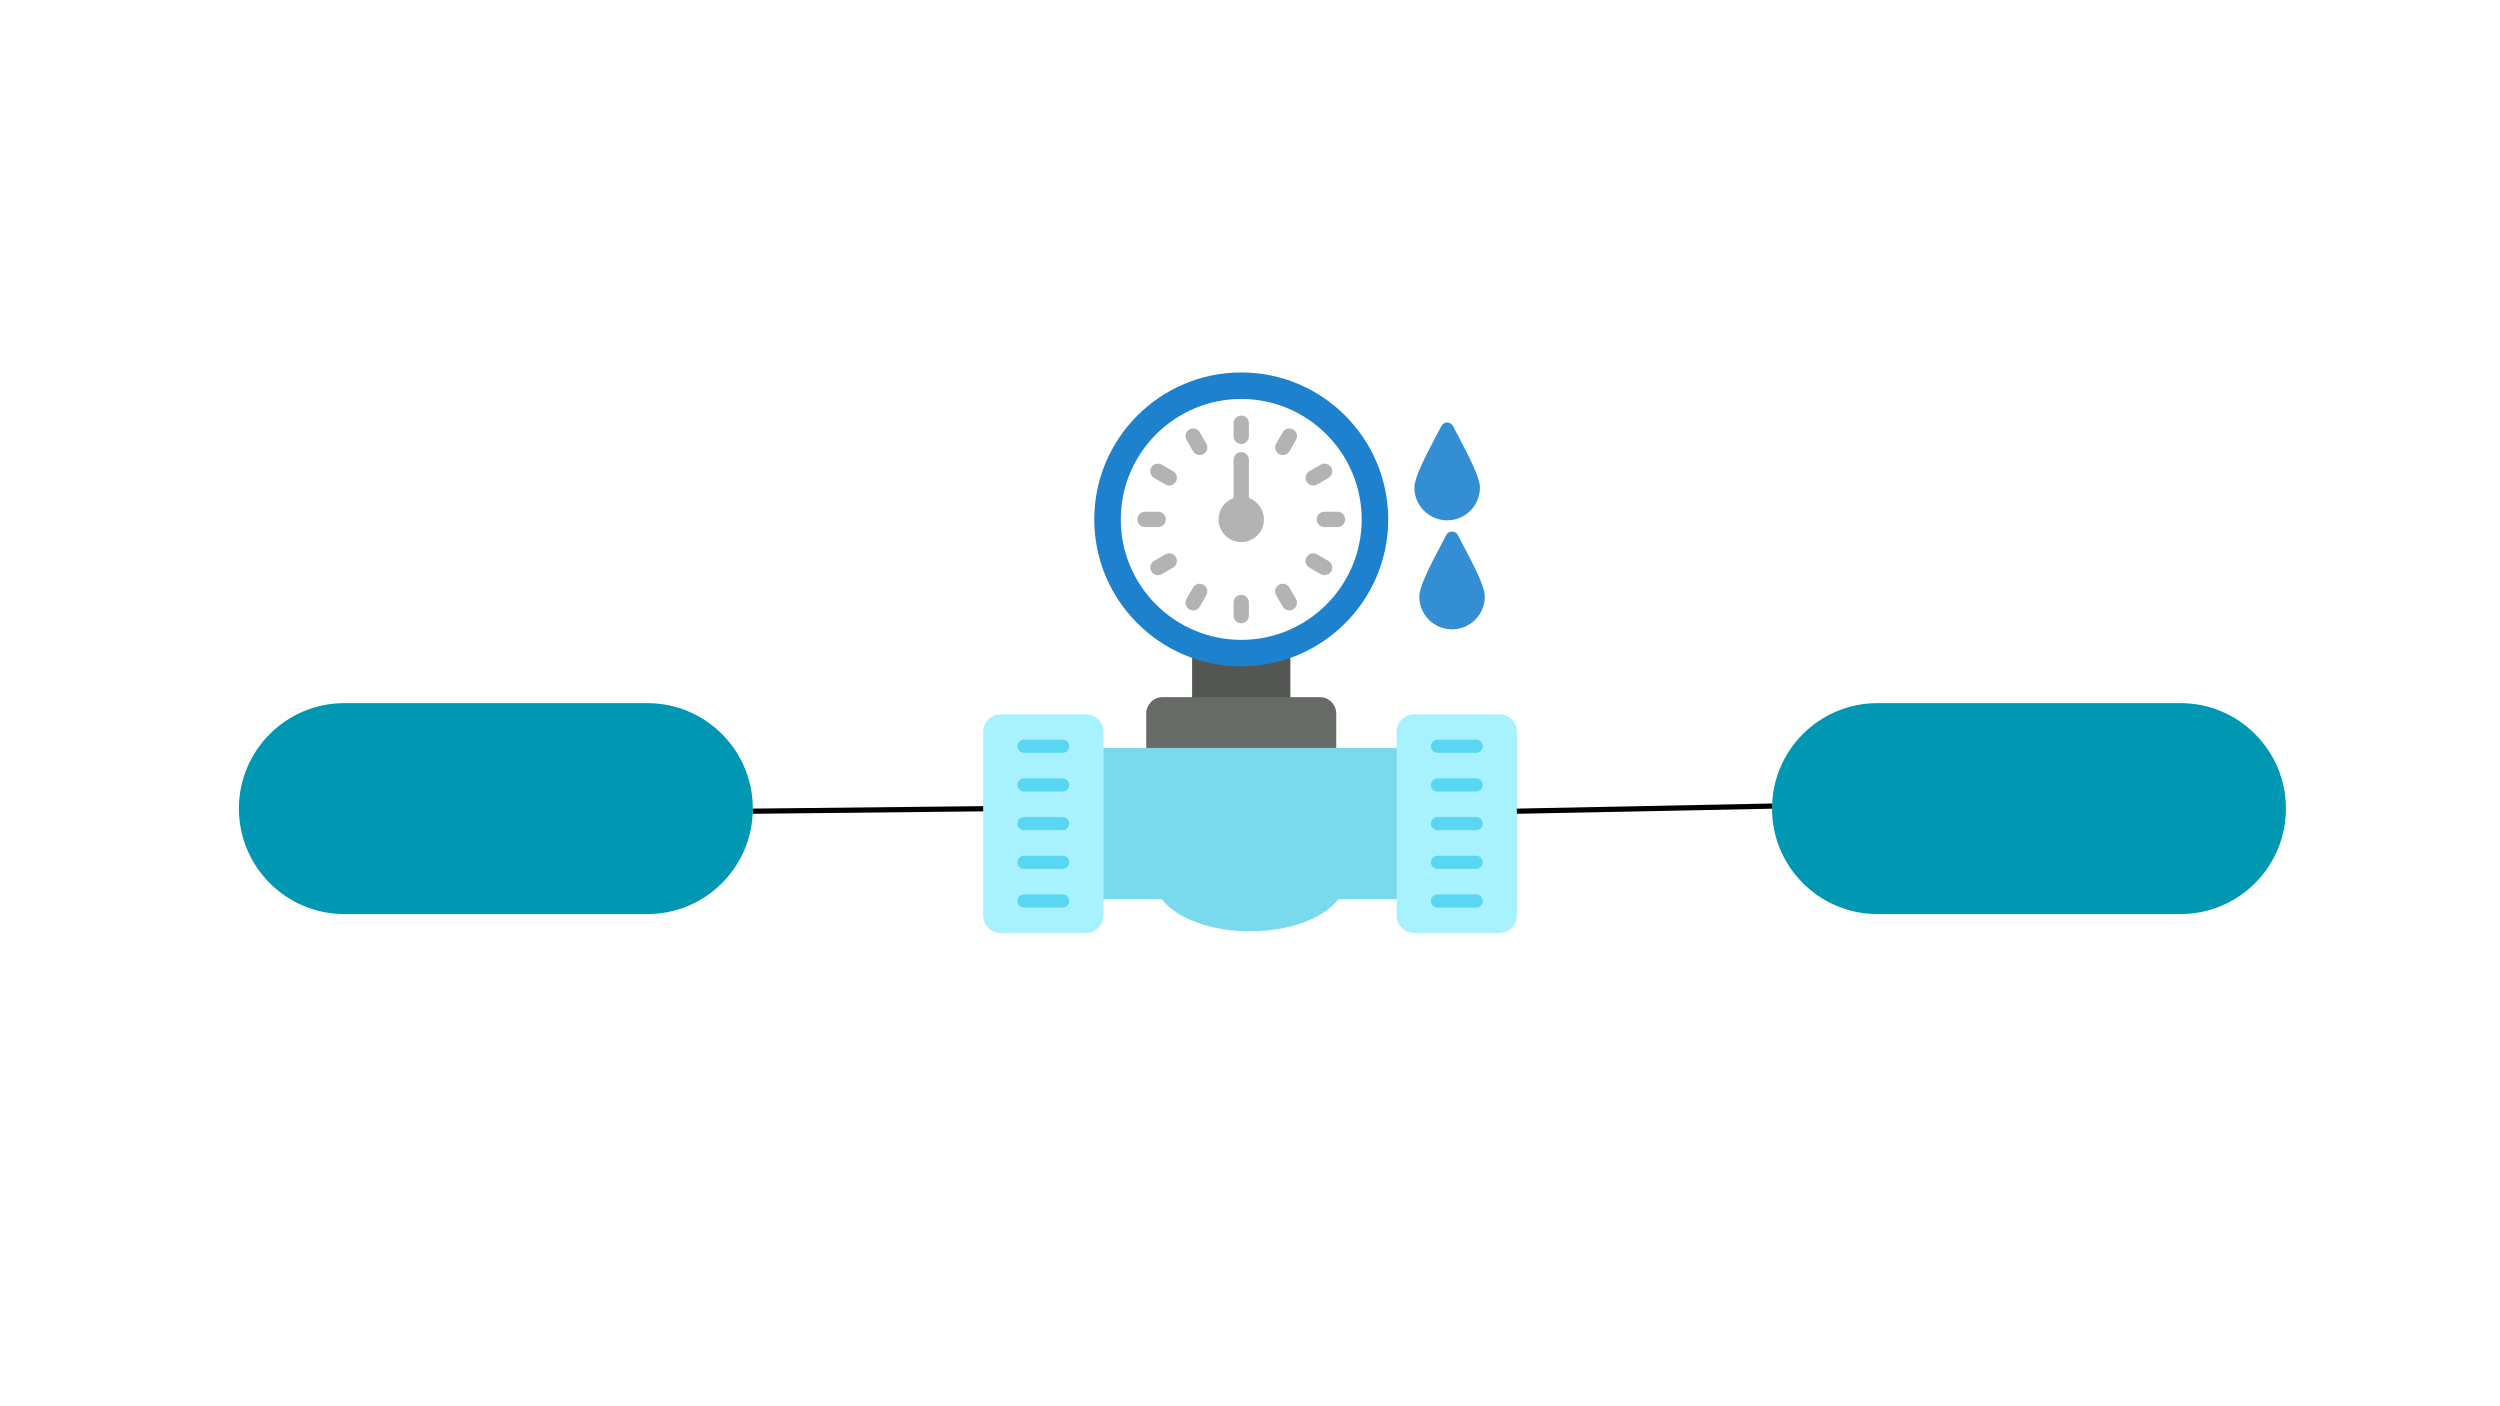 <svg xmlns="http://www.w3.org/2000/svg" xmlns:xlink="http://www.w3.org/1999/xlink" width="100%" zoomAndPan="magnify" viewBox="0 0 1440 810" height="100%" preserveAspectRatio="xMidYMid meet" version="1.0"><defs><clipPath id="912a40b25d"><path d="M 566.297 411 L 636 411 L 636 537.598 L 566.297 537.598 Z M 566.297 411 " clip-rule="nonzero"/></clipPath><clipPath id="e2e38b81ae"><path d="M 804 411 L 873.797 411 L 873.797 537.598 L 804 537.598 Z M 804 411 " clip-rule="nonzero"/></clipPath><clipPath id="370be43702"><path d="M 630 214.348 L 800 214.348 L 800 384 L 630 384 Z M 630 214.348 " clip-rule="nonzero"/></clipPath><clipPath id="ca18d6c319"><path d="M 137.613 405 L 433.77 405 L 433.77 526.5 L 137.613 526.5 Z M 137.613 405 " clip-rule="nonzero"/></clipPath><clipPath id="c3448361d2"><path d="M 372.867 405 C 406.418 405 433.617 432.199 433.617 465.75 C 433.617 499.301 406.418 526.5 372.867 526.5 L 198.363 526.5 C 164.812 526.5 137.613 499.301 137.613 465.75 C 137.613 432.199 164.812 405 198.363 405 Z M 372.867 405 " clip-rule="nonzero"/></clipPath><clipPath id="b2c446ea6c"><path d="M 1020.688 405 L 1316.844 405 L 1316.844 526.5 L 1020.688 526.5 Z M 1020.688 405 " clip-rule="nonzero"/></clipPath><clipPath id="030cc2c02d"><path d="M 1255.941 405 C 1289.492 405 1316.691 432.199 1316.691 465.75 C 1316.691 499.301 1289.492 526.5 1255.941 526.5 L 1081.438 526.5 C 1047.887 526.5 1020.688 499.301 1020.688 465.75 C 1020.688 432.199 1047.887 405 1081.438 405 Z M 1255.941 405 " clip-rule="nonzero"/></clipPath></defs><rect x="-144" width="1728" fill="#ffffff" y="-81" height="972" fill-opacity="1"/><rect x="-144" width="1728" fill="#ffffff" y="-81" height="972" fill-opacity="1"/><path fill="#545653" d="M 739.473 409.105 L 690.438 409.105 C 688.352 409.105 686.652 407.406 686.652 405.32 L 686.652 376.262 C 686.652 375.055 687.227 373.922 688.207 373.207 C 689.176 372.496 690.434 372.293 691.582 372.66 C 699.125 375.051 706.988 376.27 714.957 376.27 C 722.926 376.27 730.785 375.051 738.324 372.66 C 739.473 372.293 740.727 372.496 741.707 373.207 C 742.68 373.922 743.25 375.055 743.25 376.262 L 743.25 405.32 C 743.25 407.406 741.562 409.105 739.473 409.105 Z M 739.473 409.105 " fill-opacity="1" fill-rule="evenodd"/><path fill="#676b66" d="M 765.895 438.395 L 664.012 438.395 C 661.922 438.395 660.227 436.699 660.227 434.609 L 660.227 411.047 C 660.227 405.805 664.496 401.535 669.738 401.535 L 760.168 401.535 C 765.41 401.535 769.68 405.805 769.68 411.047 L 769.68 434.609 C 769.68 436.699 767.984 438.395 765.895 438.395 Z M 765.895 438.395 " fill-opacity="1" fill-rule="evenodd"/><path fill="#7adaed" d="M 720.047 536.449 C 697.715 536.449 677.715 529.105 669.242 517.984 L 631.855 517.984 C 629.766 517.984 628.07 516.293 628.07 514.199 L 628.07 434.609 C 628.07 432.523 629.766 430.824 631.855 430.824 L 808.242 430.824 C 810.328 430.824 812.027 432.523 812.027 434.609 L 812.027 514.199 C 812.027 516.289 810.328 517.984 808.242 517.984 L 770.859 517.984 C 762.379 529.105 742.383 536.449 720.047 536.449 Z M 720.047 536.449 " fill-opacity="1" fill-rule="evenodd"/><g clip-path="url(#912a40b25d)"><path fill="#a8f1ff" d="M 625.488 537.41 L 576.453 537.41 C 570.859 537.41 566.305 532.855 566.305 527.258 L 566.305 421.559 C 566.305 415.961 570.859 411.406 576.453 411.406 L 625.488 411.406 C 631.086 411.406 635.641 415.961 635.641 421.559 L 635.641 527.258 C 635.641 532.855 631.086 537.41 625.488 537.41 Z M 625.488 537.41 " fill-opacity="1" fill-rule="evenodd"/></g><g clip-path="url(#e2e38b81ae)"><path fill="#a8f1ff" d="M 863.641 537.41 L 814.605 537.41 C 809.012 537.41 804.457 532.855 804.457 527.258 L 804.457 421.559 C 804.457 415.961 809.012 411.406 814.605 411.406 L 863.641 411.406 C 869.234 411.406 873.793 415.961 873.793 421.559 L 873.793 527.258 C 873.793 532.855 869.234 537.41 863.641 537.41 Z M 863.641 537.41 " fill-opacity="1" fill-rule="evenodd"/></g><path fill="#000000" d="M 714.957 222.102 C 672.445 222.102 637.867 256.68 637.867 299.184 C 637.867 341.691 672.445 376.27 714.957 376.27 C 757.461 376.27 792.039 341.691 792.039 299.184 C 792.039 256.68 757.461 222.102 714.957 222.102 Z M 714.957 222.102 " fill-opacity="1" fill-rule="evenodd"/><g clip-path="url(#370be43702)"><path fill="#1d81ce" d="M 714.957 383.832 C 668.277 383.832 630.301 345.859 630.301 299.184 C 630.301 252.512 668.277 214.531 714.957 214.531 C 761.637 214.531 799.609 252.512 799.609 299.184 C 799.609 345.859 761.629 383.832 714.957 383.832 Z M 714.957 383.832 " fill-opacity="1" fill-rule="evenodd"/></g><path fill="#ffffff" d="M 714.957 368.566 C 676.691 368.566 645.57 337.445 645.57 299.184 C 645.57 260.926 676.691 229.801 714.957 229.801 C 753.215 229.801 784.344 260.926 784.344 299.184 C 784.344 337.445 753.215 368.566 714.957 368.566 Z M 714.957 368.566 " fill-opacity="1" fill-rule="evenodd"/><path fill="#b3b3b3" d="M 714.957 255.727 C 712.516 255.727 710.539 253.754 710.539 251.312 L 710.539 243.773 C 710.539 241.332 712.516 239.355 714.957 239.355 C 717.398 239.355 719.371 241.332 719.371 243.773 L 719.371 251.312 C 719.371 253.754 717.398 255.727 714.957 255.727 Z M 714.957 255.727 " fill-opacity="1" fill-rule="evenodd"/><path fill="#b3b3b3" d="M 738.887 262.145 C 738.137 262.145 737.379 261.953 736.684 261.551 C 734.57 260.328 733.844 257.629 735.062 255.516 L 738.836 248.992 C 740.055 246.879 742.754 246.152 744.867 247.371 C 746.98 248.594 747.707 251.293 746.488 253.406 L 742.715 259.938 C 741.902 261.348 740.414 262.145 738.887 262.145 Z M 738.887 262.145 " fill-opacity="1" fill-rule="evenodd"/><path fill="#b3b3b3" d="M 756.418 279.664 C 754.891 279.664 753.402 278.875 752.59 277.457 C 751.363 275.34 752.09 272.641 754.203 271.426 L 760.734 267.652 C 762.848 266.434 765.547 267.16 766.766 269.273 C 767.988 271.387 767.266 274.086 765.148 275.305 L 758.621 279.078 C 757.926 279.473 757.168 279.664 756.418 279.664 Z M 756.418 279.664 " fill-opacity="1" fill-rule="evenodd"/><path fill="#b3b3b3" d="M 770.367 303.605 L 762.828 303.605 C 760.395 303.605 758.414 301.625 758.414 299.184 C 758.414 296.746 760.395 294.766 762.828 294.766 L 770.367 294.766 C 772.809 294.766 774.785 296.746 774.785 299.184 C 774.785 301.625 772.805 303.605 770.367 303.605 Z M 770.367 303.605 " fill-opacity="1" fill-rule="evenodd"/><path fill="#b3b3b3" d="M 762.938 331.305 C 762.191 331.305 761.43 331.117 760.734 330.711 L 754.203 326.945 C 752.09 325.73 751.363 323.023 752.59 320.91 C 753.809 318.797 756.508 318.078 758.621 319.293 L 765.148 323.066 C 767.266 324.285 767.988 326.984 766.766 329.098 C 765.953 330.516 764.461 331.305 762.938 331.305 Z M 762.938 331.305 " fill-opacity="1" fill-rule="evenodd"/><path fill="#b3b3b3" d="M 742.664 351.59 C 741.137 351.59 739.648 350.801 738.836 349.379 L 735.062 342.852 C 733.844 340.738 734.57 338.039 736.684 336.82 C 738.797 335.594 741.496 336.32 742.715 338.434 L 746.488 344.965 C 747.707 347.078 746.98 349.777 744.867 350.996 C 744.172 351.398 743.414 351.59 742.664 351.59 Z M 742.664 351.59 " fill-opacity="1" fill-rule="evenodd"/><path fill="#b3b3b3" d="M 714.957 359.012 C 712.516 359.012 710.539 357.031 710.539 354.59 L 710.539 347.059 C 710.539 344.617 712.516 342.637 714.957 342.637 C 717.398 342.637 719.371 344.617 719.371 347.059 L 719.371 354.59 C 719.371 357.031 717.398 359.012 714.957 359.012 Z M 714.957 359.012 " fill-opacity="1" fill-rule="evenodd"/><path fill="#b3b3b3" d="M 687.246 351.59 C 686.496 351.59 685.734 351.398 685.039 350.996 C 682.926 349.777 682.199 347.07 683.422 344.965 L 687.191 338.434 C 688.406 336.32 691.113 335.594 693.227 336.82 C 695.34 338.039 696.062 340.738 694.844 342.852 L 691.078 349.379 C 690.258 350.801 688.773 351.59 687.246 351.59 Z M 687.246 351.59 " fill-opacity="1" fill-rule="evenodd"/><path fill="#b3b3b3" d="M 666.969 331.305 C 665.441 331.305 663.953 330.516 663.141 329.098 C 661.918 326.984 662.641 324.285 664.754 323.066 L 671.285 319.293 C 673.398 318.078 676.098 318.797 677.316 320.91 C 678.539 323.023 677.816 325.73 675.703 326.945 L 669.172 330.711 C 668.477 331.117 667.719 331.305 666.969 331.305 Z M 666.969 331.305 " fill-opacity="1" fill-rule="evenodd"/><path fill="#b3b3b3" d="M 667.078 303.605 L 659.543 303.605 C 657.102 303.605 655.121 301.625 655.121 299.184 C 655.121 296.746 657.102 294.766 659.543 294.766 L 667.078 294.766 C 669.52 294.766 671.5 296.746 671.5 299.184 C 671.5 301.625 669.52 303.605 667.078 303.605 Z M 667.078 303.605 " fill-opacity="1" fill-rule="evenodd"/><path fill="#b3b3b3" d="M 673.488 279.664 C 672.742 279.664 671.98 279.473 671.285 279.07 L 664.754 275.305 C 662.641 274.086 661.918 271.387 663.141 269.273 C 664.359 267.16 667.059 266.434 669.172 267.652 L 675.703 271.418 C 677.816 272.641 678.539 275.34 677.316 277.457 C 676.504 278.875 675.016 279.664 673.488 279.664 Z M 673.488 279.664 " fill-opacity="1" fill-rule="evenodd"/><path fill="#b3b3b3" d="M 691.02 262.145 C 689.492 262.145 688.012 261.348 687.191 259.938 L 683.422 253.406 C 682.199 251.293 682.926 248.594 685.039 247.371 C 687.152 246.152 689.852 246.879 691.07 248.992 L 694.844 255.516 C 696.062 257.629 695.336 260.332 693.223 261.551 C 692.527 261.949 691.77 262.145 691.02 262.145 Z M 691.02 262.145 " fill-opacity="1" fill-rule="evenodd"/><path fill="#b3b3b3" d="M 714.957 312.254 C 707.746 312.254 701.883 306.395 701.883 299.184 C 701.883 291.977 707.746 286.109 714.957 286.109 C 722.16 286.109 728.027 291.977 728.027 299.184 C 728.027 306.395 722.16 312.254 714.957 312.254 Z M 714.957 312.254 " fill-opacity="1" fill-rule="evenodd"/><path fill="#b3b3b3" d="M 714.957 292.398 C 712.516 292.398 710.539 290.418 710.539 287.977 L 710.539 264.855 C 710.539 262.414 712.516 260.441 714.957 260.441 C 717.398 260.441 719.371 262.414 719.371 264.855 L 719.371 287.977 C 719.371 290.418 717.398 292.398 714.957 292.398 Z M 714.957 292.398 " fill-opacity="1" fill-rule="evenodd"/><path fill="#348ed3" d="M 836.387 362.508 C 825.98 362.508 817.516 354.047 817.516 343.645 C 817.516 338.012 823.23 326.758 830.145 313.719 C 831.32 311.492 832.34 309.566 832.996 308.246 C 833.633 306.961 834.945 306.148 836.387 306.148 C 837.816 306.148 839.129 306.961 839.773 308.246 C 840.43 309.566 841.445 311.484 842.617 313.711 C 849.531 326.758 855.25 338.012 855.25 343.645 C 855.254 354.047 846.789 362.508 836.387 362.508 Z M 833.57 299.719 C 823.168 299.719 814.699 291.254 814.699 280.848 C 814.699 275.223 820.422 263.961 827.332 250.914 C 828.512 248.695 829.527 246.777 830.184 245.457 C 830.82 244.172 832.133 243.355 833.57 243.355 C 835.008 243.355 836.32 244.172 836.961 245.457 C 837.617 246.777 838.633 248.695 839.812 250.914 C 846.719 263.961 852.441 275.223 852.441 280.848 C 852.441 291.254 843.977 299.719 833.57 299.719 Z M 833.57 299.719 " fill-opacity="1" fill-rule="evenodd"/><path fill="#59d7f2" d="M 612.113 433.621 L 589.828 433.621 C 587.734 433.621 586.043 431.922 586.043 429.836 C 586.043 427.746 587.734 426.051 589.828 426.051 L 612.113 426.051 C 614.203 426.051 615.898 427.746 615.898 429.836 C 615.898 431.922 614.203 433.621 612.113 433.621 Z M 850.27 522.762 L 827.98 522.762 C 825.895 522.762 824.195 521.07 824.195 518.977 C 824.195 516.887 825.895 515.195 827.98 515.195 L 850.27 515.195 C 852.359 515.195 854.051 516.887 854.051 518.977 C 854.051 521.07 852.359 522.762 850.27 522.762 Z M 850.27 500.48 L 827.98 500.48 C 825.895 500.48 824.195 498.781 824.195 496.695 C 824.195 494.605 825.895 492.91 827.98 492.91 L 850.27 492.91 C 852.359 492.91 854.051 494.605 854.051 496.695 C 854.051 498.781 852.359 500.48 850.27 500.48 Z M 850.27 478.191 L 827.98 478.191 C 825.895 478.191 824.195 476.492 824.195 474.406 C 824.195 472.316 825.895 470.621 827.98 470.621 L 850.27 470.621 C 852.359 470.621 854.051 472.316 854.051 474.406 C 854.051 476.492 852.359 478.191 850.27 478.191 Z M 850.27 455.902 L 827.98 455.902 C 825.895 455.902 824.195 454.211 824.195 452.121 C 824.195 450.027 825.895 448.336 827.98 448.336 L 850.27 448.336 C 852.359 448.336 854.051 450.027 854.051 452.121 C 854.051 454.211 852.359 455.902 850.27 455.902 Z M 850.27 433.621 L 827.98 433.621 C 825.895 433.621 824.195 431.922 824.195 429.836 C 824.195 427.746 825.895 426.051 827.98 426.051 L 850.27 426.051 C 852.359 426.051 854.051 427.746 854.051 429.836 C 854.051 431.922 852.359 433.621 850.27 433.621 Z M 612.113 522.762 L 589.828 522.762 C 587.734 522.762 586.043 521.07 586.043 518.977 C 586.043 516.887 587.734 515.195 589.828 515.195 L 612.113 515.195 C 614.203 515.195 615.898 516.887 615.898 518.977 C 615.898 521.07 614.203 522.762 612.113 522.762 Z M 612.113 500.48 L 589.828 500.48 C 587.734 500.48 586.043 498.781 586.043 496.695 C 586.043 494.605 587.734 492.906 589.828 492.906 L 612.113 492.906 C 614.203 492.906 615.898 494.605 615.898 496.695 C 615.898 498.781 614.203 500.48 612.113 500.48 Z M 612.113 478.191 L 589.828 478.191 C 587.734 478.191 586.043 476.492 586.043 474.406 C 586.043 472.316 587.734 470.621 589.828 470.621 L 612.113 470.621 C 614.203 470.621 615.898 472.316 615.898 474.406 C 615.898 476.492 614.203 478.191 612.113 478.191 Z M 612.113 455.902 L 589.828 455.902 C 587.734 455.902 586.043 454.211 586.043 452.121 C 586.043 450.027 587.734 448.336 589.828 448.336 L 612.113 448.336 C 614.203 448.336 615.898 450.027 615.898 452.121 C 615.898 454.211 614.203 455.902 612.113 455.902 Z M 612.113 455.902 " fill-opacity="1" fill-rule="evenodd"/><g clip-path="url(#ca18d6c319)"><g clip-path="url(#c3448361d2)"><path fill="#0097b2" d="M 137.613 405 L 433.77 405 L 433.77 526.5 L 137.613 526.5 Z M 137.613 405 " fill-opacity="1" fill-rule="nonzero"/></g></g><g clip-path="url(#b2c446ea6c)"><g clip-path="url(#030cc2c02d)"><path fill="#0097b2" d="M 1020.688 405 L 1316.844 405 L 1316.844 526.5 L 1020.688 526.5 Z M 1020.688 405 " fill-opacity="1" fill-rule="nonzero"/></g></g><path stroke-linecap="butt" transform="matrix(0.75, -0.008, 0.008, 0.75, 433.6, 465.75)" fill="none" stroke-linejoin="miter" d="M 0.001 2 L 176.919 2 " stroke="#000000" stroke-width="4" stroke-opacity="1" stroke-miterlimit="4"/><path stroke-linecap="butt" transform="matrix(0.75, -0.015, 0.015, 0.75, 873.672, 465.75)" fill="none" stroke-linejoin="miter" d="M 0.001 2 L 196.021 2 " stroke="#000000" stroke-width="4" stroke-opacity="1" stroke-miterlimit="4"/></svg>
